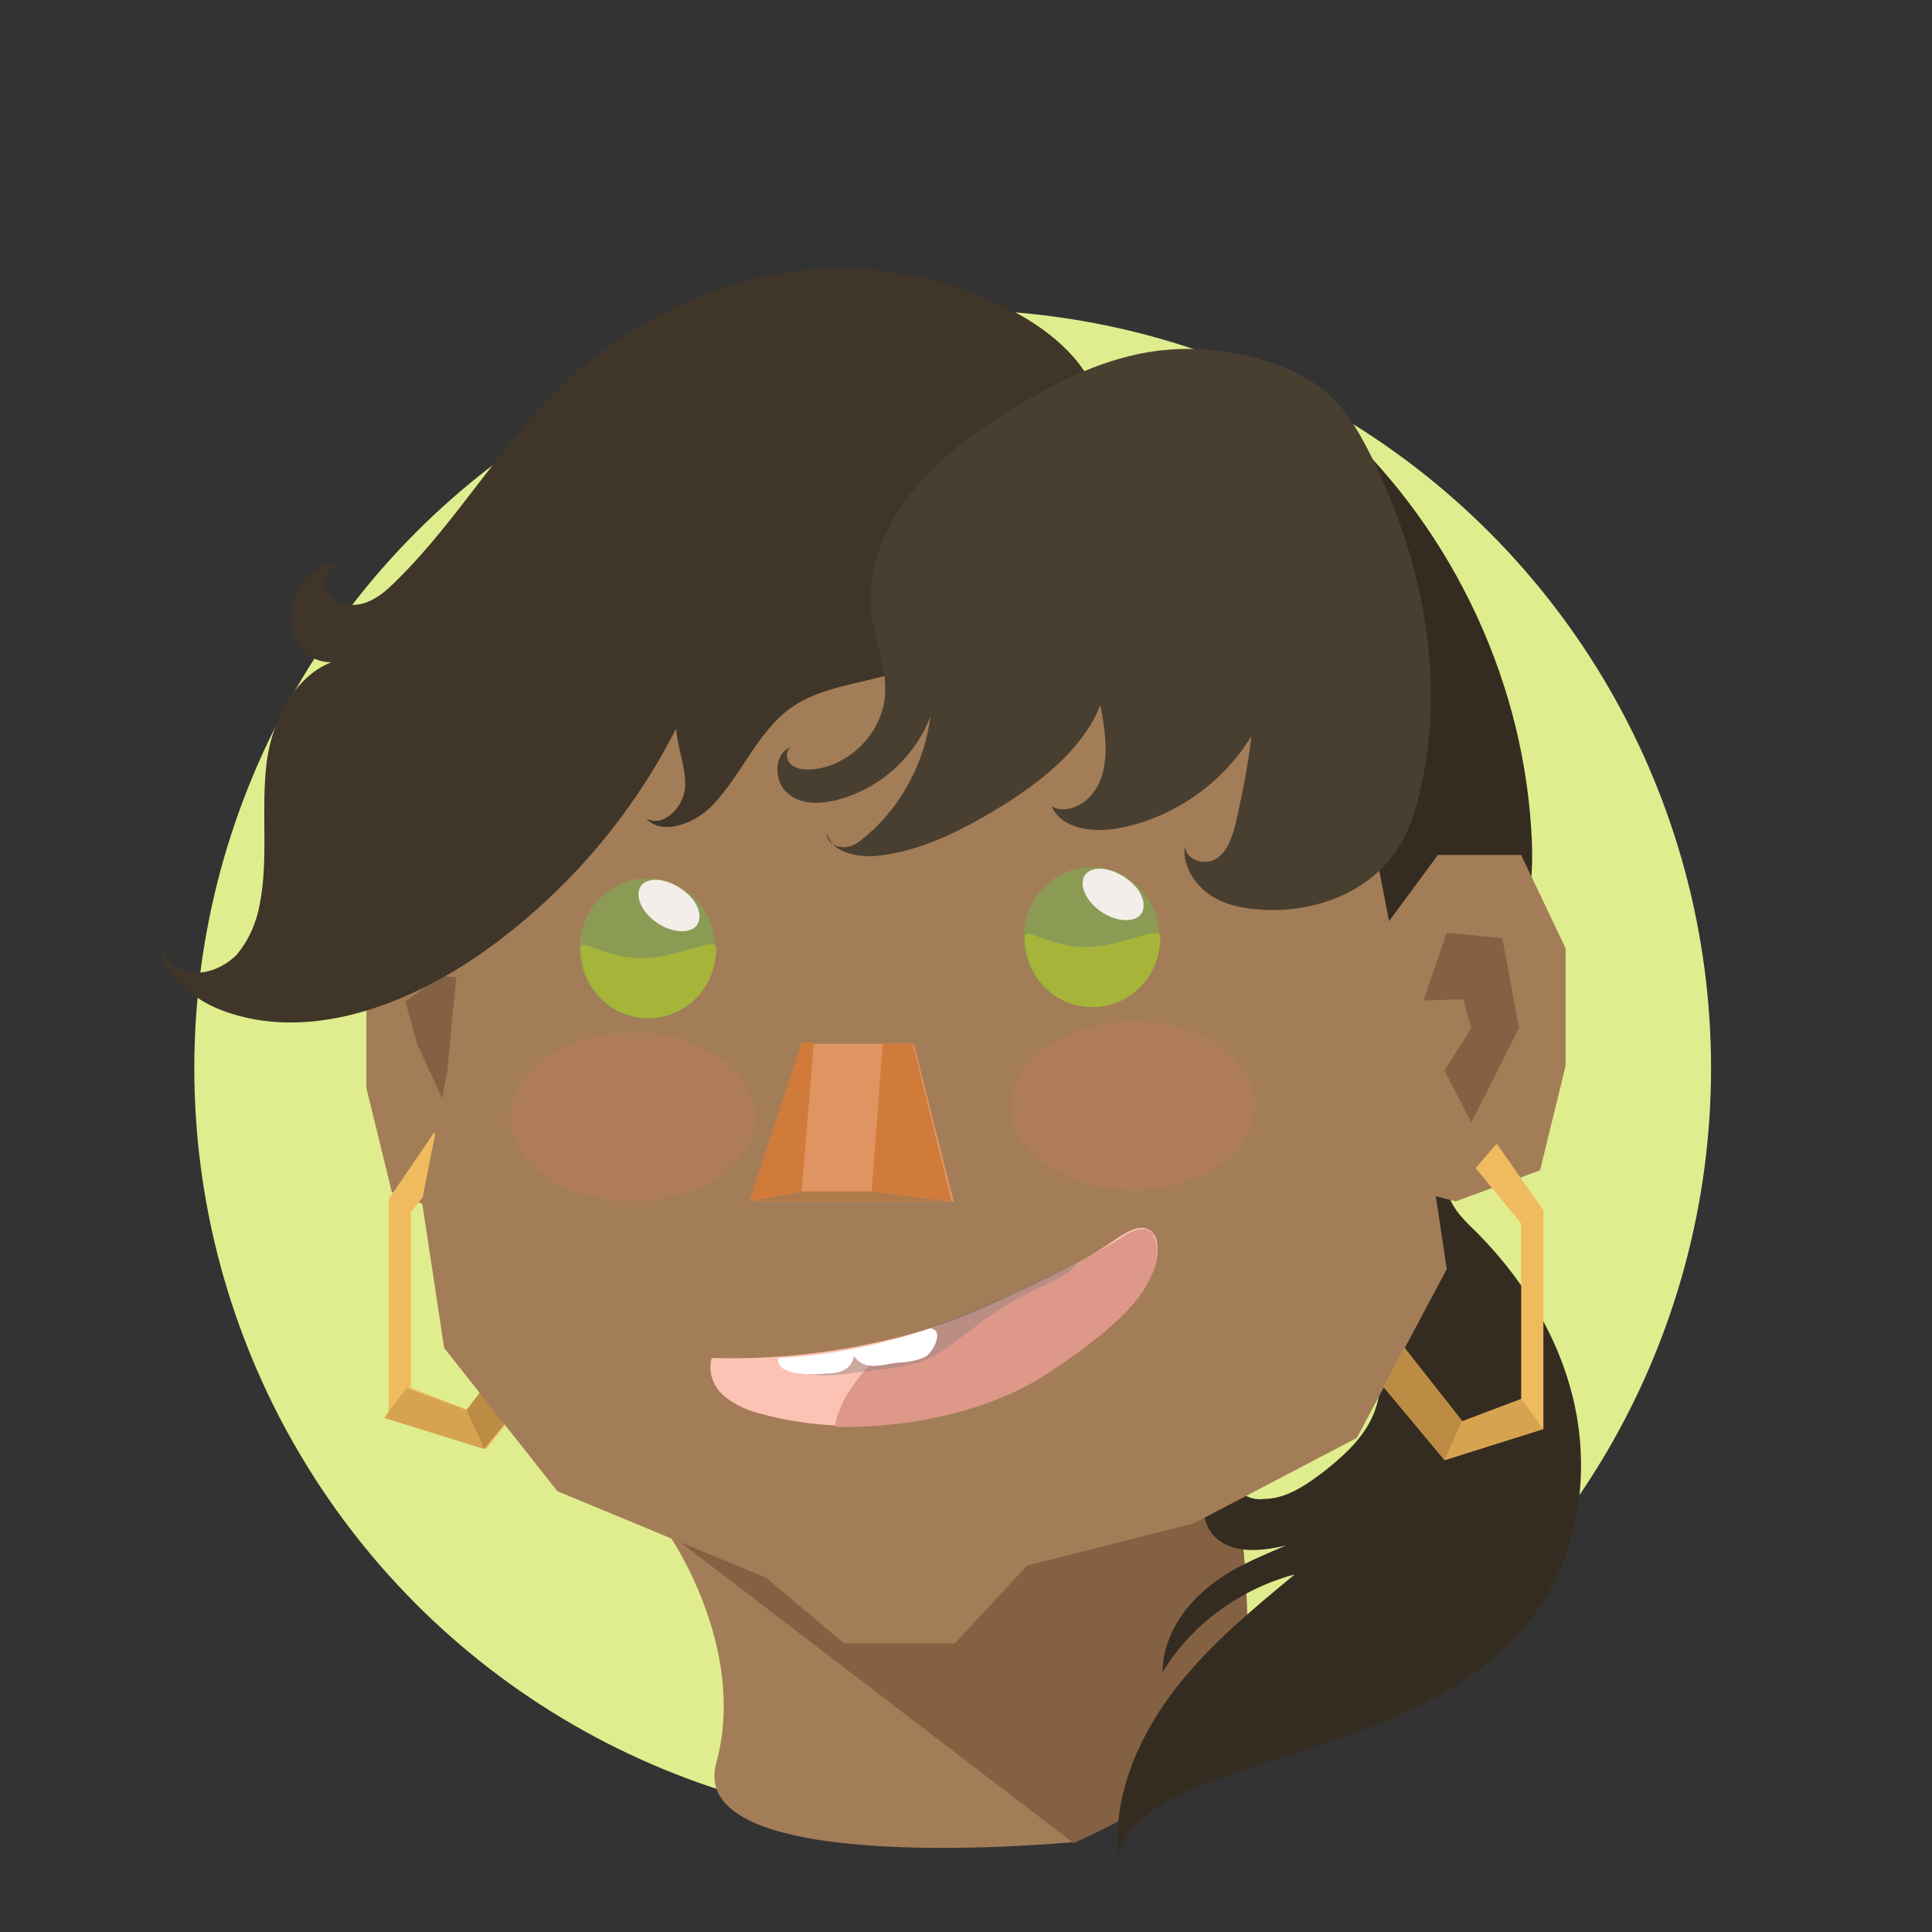 <?xml version="1.0" encoding="utf-8"?>
<!-- Generator: Adobe Illustrator 18.1.1, SVG Export Plug-In . SVG Version: 6.00 Build 0)  -->
<!DOCTYPE svg PUBLIC "-//W3C//DTD SVG 1.1//EN" "http://www.w3.org/Graphics/SVG/1.1/DTD/svg11.dtd">
<svg version="1.1" xmlns="http://www.w3.org/2000/svg" xmlns:xlink="http://www.w3.org/1999/xlink" x="0px" y="0px"
	 viewBox="0 0 174 174" enable-background="new 0 0 174 174" xml:space="preserve">
<rect x="0" y="0" width="174" height="174" fill="#333333" stroke="none"/>
<g id="Alma">
	<g>
		<circle fill="#DFED8E" cx="85.8" cy="96.2" r="68.3"/>
		<g>
			<polygon fill="#A37D57" points="49,85.1 44.5,79 37,79 33,87.4 33,98 35.3,107.4 42.9,110.2 49,108.6 			"/>
			<polygon fill="#846142" points="41.1,88 39.7,87.9 36.5,90.2 37.6,94.1 40,99.3 			"/>
		</g>
		<g>
			<polygon fill="#EFBB5E" points="40.9,104.2 37,109.2 37,125 42.2,127 47.2,120.4 49,123.9 43.8,130.5 35,127.7 35,108 39.1,102 
							"/>
			<polygon fill="#BC8B44" points="49,123.9 47.1,120.4 42,127 43.6,130.5 			"/>
			<polygon fill="#D6A350" points="36.6,125 42,127 43.6,130.5 34.6,127.7 			"/>
		</g>
		<g>
			<path fill="#A37D57" d="M60.1,138c0,0,7.3,10.3,4.4,20.8c-2.8,10.5,32.2,7.1,32.2,7.1s13.8-6.2,15-10.4
				c1.2-4.2,1.2-25.6-4.3-31.8L60.1,138z"/>
			<path fill="#846142" d="M96.7,166c0,0,13.8-6.2,15-10.4c1.2-4.2,1.2-25.6-4.3-31.8L60.1,138"/>
		</g>
		<g>
			<path fill="#352C21" d="M135.3,84.5c-3.1,0-6.5-0.7-9.2,0.8c-0.6,0.3-1.2,0.8-1.8,1s-1.5,0.2-2-0.3c-0.4-0.4-0.5-0.9-0.5-1.5
				c-0.2-1.4-0.4-2.9-0.6-4.3c-0.5-3.3-0.9-6.6-0.6-9.8c0.2-2.2,0.7-4.3,1.1-6.4c0.6-3.5,0.7-7,0.8-10.5c0.1-2,0.1-4-0.3-5.9
				c-0.3-1.6-1-3-1.5-4.5c-0.6-1.8-0.9-3.7-1-5.6c10.6,9.4,17.3,23,18.2,37.1c0.2,2.8,0.1,5.6-0.6,8.3c-0.1,0.4-0.3,0.9-0.6,1.1
				C136.4,84.5,135.8,84.5,135.3,84.5z"/>
			<path fill="#352C21" d="M123.8,105.4c0.7-2.2,1.8-4.3,3.4-6c1.6-1.7,3.8-2.8,6.1-2.9c0.6,0,1.2,0.1,1.5,0.6
				c0.3,0.5-0.1,1.2-0.4,1.7c-1,1.3-2.2,2.5-3,3.9c-0.9,1.4-1.4,3.1-1,4.7c0.4,1.6,1.7,2.7,2.8,3.8c4.4,4.5,7.7,10.1,8.8,16.3
				c1.1,6.2-0.1,12.9-3.8,17.9c-3.4,4.7-8.7,7.7-14.2,9.9c-5.4,2.2-11.1,3.6-16.5,5.8c-3,1.2-6.1,3.1-6.8,6.2
				c-0.5-5.2,1.6-10.4,4.7-14.6s7.2-7.6,11.2-10.9c-4.9,1.3-9.3,4.5-11.9,8.8c0-2.8,1.6-5.5,3.7-7.3c2.1-1.9,4.8-3,7.4-4.1
				c-2.2,0.5-4.8,0.8-6.4-0.8c-1.2-1.2-1.3-3.3-0.5-4.7s2.4-2.5,4.1-2.9c-1.6,0.2-2.4,2.7-1.1,3.7c0.5,0.4,1.2,0.6,1.9,0.5
				c2.1,0,3.9-1.3,5.6-2.6c2-1.6,3.9-3.4,4.6-5.9c0.8-2.8-0.3-5.8-0.9-8.7C122.2,113.7,122.5,109.4,123.8,105.4z"/>
		</g>
		<polygon fill="#A37D57" points="43.6,80.9 43.3,82 41,92.9 38,108.2 40,121.4 50.2,134.3 69,142.1 76,148 86,148 92.5,141 
			107.5,137.2 122.2,129.5 130.3,114.3 127.2,93.7 124,77.3 123.2,64.7 108.3,53 74,53 52.8,58.2 		"/>
		<g>
			<polygon fill="#E09461" points="85.9,108.2 67.7,108.2 72.3,94 82.3,94 			"/>
			<polygon fill="#D17B3B" points="82.2,94 85.7,108.2 78.5,107.3 79.5,94 			"/>
			<polygon fill="#D17B3B" points="72.2,93.9 67.5,108.2 72.2,107.3 73.3,93.9 			"/>
			<polygon fill="#AF7A4A" points="67.5,108.2 72.2,107.3 78.5,107.3 85.7,108.2 			"/>
		</g>
		<g>
			<ellipse fill="#8C9B54" cx="98.3" cy="84.4" rx="6.1" ry="6.3"/>
			<path fill="#A6B53A" d="M104.5,84.4c0,3.5-2.7,6.3-6.1,6.3s-6.1-2.8-6.1-6.3c0-1,2.2,0.9,5.5,0.9S104.5,83.2,104.5,84.4z"/>
			<path fill="#F4EEEA" d="M102.4,80c0.9,1.2,0.8,2.5-0.4,2.8c-1.2,0.3-2.9-0.4-3.9-1.7c-0.9-1.2-0.8-2.5,0.4-2.8
				C99.7,78,101.4,78.8,102.4,80z"/>
		</g>
		<g>
			<ellipse fill="#8C9B54" cx="58.3" cy="85.4" rx="6.1" ry="6.3"/>
			<path fill="#A6B53A" d="M64.5,85.4c0,3.5-2.7,6.3-6.1,6.3c-3.4,0-6.1-2.8-6.1-6.3c0-1,2.2,0.9,5.5,0.9
				C61.2,86.3,64.5,84.2,64.5,85.4z"/>
			<path fill="#F4EEEA" d="M62.4,81c0.9,1.2,0.8,2.5-0.4,2.8c-1.2,0.3-2.9-0.4-3.9-1.7c-0.9-1.2-0.8-2.5,0.4-2.8
				C59.7,79,61.4,79.8,62.4,81z"/>
		</g>
		<g>
			<path fill="#3F3629" d="M64.1,72.6c2.7-2.8,4.1-6.7,7.2-8.9c2.6-1.8,6-2.1,9-3c7.2-2,13.3-7.3,16.8-13.9c1.7-3.1,2.8-6.7,2-10.1
				c-0.9-3.9-4.3-6.8-7.9-8.7c-6.5-3.5-14.1-4.5-21.3-3.3c-7.2,1.3-13.9,4.9-19.2,9.9c-5.6,5.4-9.5,12.3-15,17.7
				c-0.9,0.9-1.9,1.8-3.2,2.1c-1.3,0.3-2.8-0.3-3.2-1.5c-0.4-1.2,1.2-2.7,2.2-2c-1.8-0.8-3.9,0.6-4.7,2.4c-0.7,1.5-0.9,3.3,0,4.7
				s2.8,2.1,4.2,1.3c-4.1,0.8-6.5,5.3-7,9.5s0.2,8.5-0.6,12.6c-0.3,1.7-1,3.3-2.1,4.6c-1.2,1.2-3,1.9-4.6,1.5
				c-1.6-0.5-2.8-2.3-2.3-3.9c-0.6,3.3,2.4,6.2,5.6,7.4c7.7,2.9,16.5-0.4,23.3-5.1c7.4-5.2,13.5-12.2,17.6-20.3
				c0.1,1.8,0.9,3.5,0.8,5.3s-2,3.7-3.5,2.8C59.6,75.3,62.5,74.2,64.1,72.6z"/>
			<path fill="#493F30" d="M78.5,55.3c0.3,2.5,1.4,4.9,1.2,7.4c-0.3,3.4-3.3,6.4-6.7,6.6c-0.6,0-1.2,0-1.7-0.4s-0.6-1.2-0.1-1.6
				c-1.6,0.6-1.5,3.2-0.2,4.2c1.3,1.1,3.3,0.9,4.9,0.4c3.6-1.1,6.6-3.9,7.9-7.4c-0.5,4.1-2.6,8.1-5.8,10.8c-0.6,0.5-1.2,1-2,1
				c-0.8,0-1.6-0.5-1.5-1.3c0.3,1.7,2.5,2.2,4.3,2.1c4.3-0.4,8.2-2.5,11.9-4.8c3.4-2.2,6.9-5,8.4-8.8c0.6,3,1,6.5-1.2,8.5
				c-0.9,0.8-2.3,1.2-3.2,0.6c0.9,2.1,3.8,2.4,6,2c4.9-0.9,9.4-4,12-8.3c-0.3,2.6-0.8,5.2-1.4,7.8c-0.3,1.2-0.7,2.5-1.7,3.2
				c-1,0.7-2.8,0.2-2.9-1.1c-0.2,1.6,0.7,3.2,2,4.2c1.3,1,3,1.4,4.6,1.5c4.5,0.4,9.4-1.2,12.1-4.8c1.4-1.8,2.1-4,2.6-6.3
				c2.2-9.8,0.1-20.2-4.3-29.3c-1.1-2.2-2.3-4.5-4.2-6.1c-1.7-1.5-3.8-2.4-5.9-3c-3-0.9-6.2-1.2-9.4-0.8c-4.6,0.6-8.9,2.7-12.8,5.1
				c-3.4,2.1-6.7,4.4-9.1,7.4C79.6,47.4,78,51.3,78.5,55.3z"/>
		</g>
		<g>
			<path fill="#FCC2B4" d="M103.7,110.9c0.3,0.3,0.5,0.7,0.5,1.1c0.3,1.9-0.9,3.7-2.1,5.1c-8,9.3-21.5,13.4-33.3,10.3
				c-1.3-0.3-2.5-0.8-3.5-1.6s-1.6-2.2-1.2-3.5c13,0.4,26-3.5,36.7-10.9C101.7,110.8,102.9,110.2,103.7,110.9z"/>
			<path fill="#DD988A" d="M81.1,120.4c0,0-5.3,3.9-5.9,8.1c0,0,11,0.6,19.3-4.9s8.8-7.9,9.5-9.4c0.2-0.5,0.9-5.3-2.9-2.8
				S84,120.3,81.1,120.4z"/>
			<path opacity="0.37" fill="#7C7C7C" d="M97.1,113.6c-2.6,1.3-5.2,2.6-7.9,3.7c-2.1,0.9-4.3,1.7-6.3,2.8c-1.3,0.6-2.5,1.4-3.9,1.8
				c-0.8,0.2-1.6,0.3-2.4,0.4c-1.9,0.3-3.7,0.5-5.6,0.8c1.8,1.1,4.1,0.8,6.2,0.5c0.8-0.1,1.6-0.2,2.4-0.3c1.3-0.2,2.6-0.3,3.9-0.9
				c1.4-0.6,2.6-1.6,3.9-2.6c2.2-1.7,4.5-3.1,7-4.2C95.4,115.1,96.6,114.6,97.1,113.6z"/>
			<path fill="#FFFFFF" d="M84.4,120.3c0-0.3-0.1-0.5-0.4-0.6c-0.2-0.1-0.5,0-0.7,0.1c-4.3,1.4-8.7,2.3-13.2,2.5
				c-0.1,0.5,0.2,0.9,0.7,1.1c0.4,0.2,0.9,0.3,1.3,0.3c0.7,0.1,1.5,0.1,2.3,0c0.7,0,1.4-0.1,1.9-0.5c0.5-0.4,0.8-1.2,0.5-1.7
				c-0.1,0.6,0.5,1.2,1.1,1.4c0.6,0.2,1.2,0.1,1.9,0c0.5-0.1,1.1-0.2,1.6-0.2c0.7-0.1,1.4-0.2,2.1-0.6
				C83.9,121.7,84.4,121,84.4,120.3z"/>
		</g>
		<g>
			<ellipse opacity="0.24" fill="#D17A6B" cx="102" cy="99.6" rx="11" ry="7.6"/>
		</g>
		<g>
			<polygon fill="#A37D57" points="125,83.1 129.5,77 137,77 141,85.4 141,96 138.7,105.4 131.1,108.2 125,106.6 			"/>
			<polygon fill="#846142" points="128.2,90.1 130.3,84 135.3,84.5 136.8,92.6 132.5,101.1 130.1,96.4 132.5,92.6 131.8,90 			"/>
		</g>
		<g>
			<polygon fill="#EFBB5E" points="132.9,105.2 137,110.2 137,126 131.7,128 126.5,121.4 124.6,124.9 130.1,131.5 139,128.7 
				139,109 134.8,103 			"/>
			<polygon fill="#BC8B44" points="124.6,124.9 126.5,121.4 131.7,128 130.1,131.5 			"/>
			<polygon fill="#D6A350" points="137,126 131.7,128 130.1,131.5 139,128.7 			"/>
		</g>
		<g>
			<ellipse opacity="0.24" fill="#D17A6B" cx="57" cy="100.6" rx="11" ry="7.6"/>
		</g>
	</g>
</g>
<g id="Capn_Cutout">
</g>
</svg>
